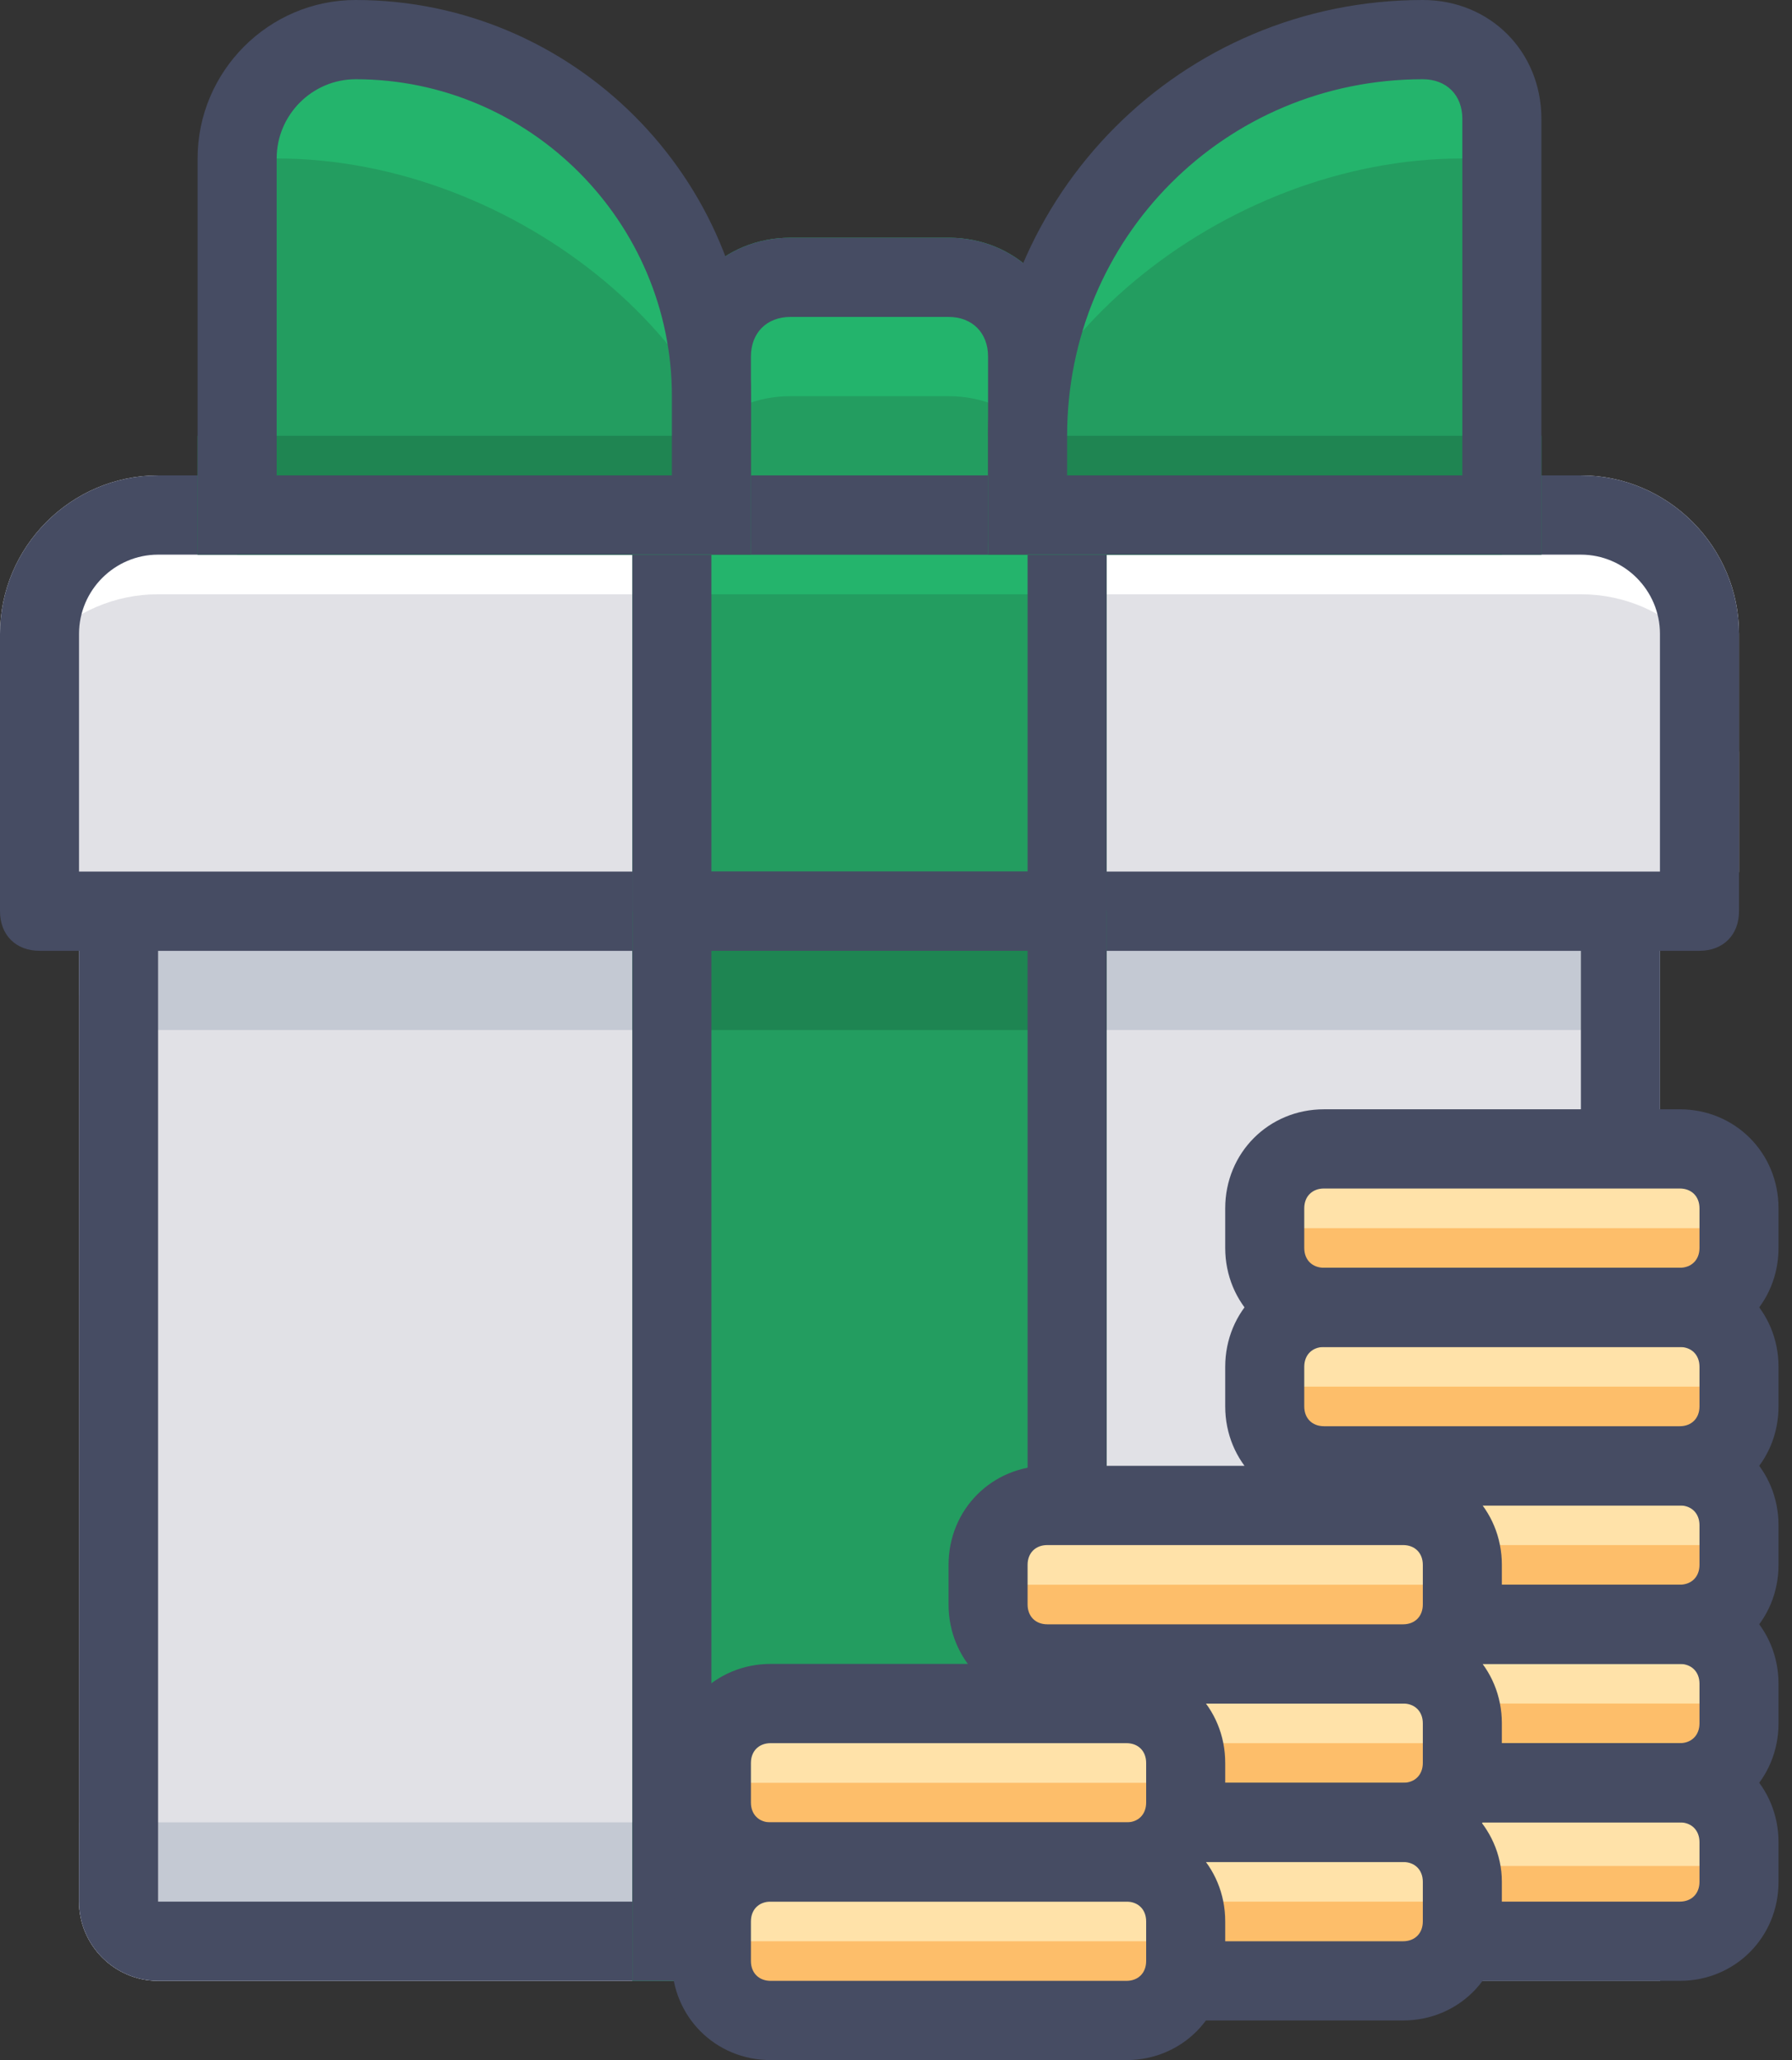 <?xml version="1.0" encoding="UTF-8"?>
<svg width="67px" height="77px" viewBox="0 0 67 77" version="1.1" xmlns="http://www.w3.org/2000/svg" xmlns:xlink="http://www.w3.org/1999/xlink">
    <rect x="0" y="0" width="67" height="77" fill="#333333" stroke="none"/>
    <!-- Generator: Sketch 41 (35326) - http://www.bohemiancoding.com/sketch -->
    <title>Group 2</title>
    <desc>Created with Sketch.</desc>
    <defs></defs>
    <g id="Page-1" stroke="none" stroke-width="1" fill="none" fill-rule="evenodd">
        <g id="API-landing-Copy" transform="translate(-753, -224)">
            <g id="Dropdown-2-Copy" transform="translate(390, 58)">
                <g id="Referral" transform="translate(340, 143)">
                    <g id="Group-2" transform="translate(23, 23)">
                        <path d="M62.063,74.038 L5.911,74.038 C4.285,74.038 2.955,72.706 2.955,71.077 L2.955,32.577 L62.063,32.577 L62.063,74.038 L62.063,74.038 Z" id="Shape" fill="#E1E1E6"></path>
                        <path d="M62.063,38.5 L4.433,38.5 C3.546,38.5 2.955,37.908 2.955,37.019 L2.955,32.577 L62.063,32.577 L62.063,38.5 L62.063,38.5 Z M62.063,74.038 L5.911,74.038 C4.285,74.038 2.955,72.706 2.955,71.077 L2.955,68.115 L62.063,68.115 L62.063,74.038 L62.063,74.038 Z" id="Shape" fill="#C4C9D3"></path>
                        <path d="M59.108,35.538 L59.108,71.077 L5.911,71.077 L5.911,35.538 L59.108,35.538 L59.108,35.538 Z M62.063,32.577 L2.955,32.577 L2.955,71.077 C2.955,72.706 4.285,74.038 5.911,74.038 L62.063,74.038 L62.063,32.577 L62.063,32.577 Z" id="Shape" fill="#464C63"></path>
                        <path d="M63.541,34.058 L1.478,34.058 C0.591,34.058 0,33.465 0,32.577 L0,23.692 C0,20.435 2.66,17.769 5.911,17.769 L59.108,17.769 C62.359,17.769 65.019,20.435 65.019,23.692 L65.019,32.577 C65.019,33.465 64.427,34.058 63.541,34.058 L63.541,34.058 Z" id="Shape" fill="#FFFFFF"></path>
                        <path d="M63.541,34.058 L1.478,34.058 C0.591,34.058 0,33.465 0,32.577 L0,28.135 C0,24.877 2.66,22.212 5.911,22.212 L59.108,22.212 C62.359,22.212 65.019,24.877 65.019,28.135 L65.019,32.577 C65.019,33.465 64.427,34.058 63.541,34.058 L63.541,34.058 Z" id="Shape" fill="#E1E1E6"></path>
                        <path d="M59.108,20.731 C60.733,20.731 62.063,22.063 62.063,23.692 L62.063,32.577 L2.955,32.577 L2.955,23.692 C2.955,22.063 4.285,20.731 5.911,20.731 L59.108,20.731 L59.108,20.731 Z M59.108,17.769 L5.911,17.769 C2.66,17.769 0,20.435 0,23.692 L0,34.058 C0,34.946 0.591,35.538 1.478,35.538 L63.541,35.538 C64.427,35.538 65.019,34.946 65.019,34.058 L65.019,23.692 C65.019,20.435 62.359,17.769 59.108,17.769 L59.108,17.769 Z" id="Shape" fill="#464C63"></path>
                        <polygon id="Shape" fill="#24B46C" points="23.643 17.769 41.375 17.769 41.375 35.538 23.643 35.538"></polygon>
                        <polygon id="Shape" fill="#239D60" points="25.121 22.212 39.898 22.212 39.898 34.058 25.121 34.058"></polygon>
                        <path d="M38.42,20.731 L38.42,32.577 L26.598,32.577 L26.598,20.731 L38.42,20.731 L38.42,20.731 Z M41.375,17.769 L23.643,17.769 L23.643,35.538 L41.375,35.538 L41.375,17.769 L41.375,17.769 Z" id="Shape" fill="#464C63"></path>
                        <polygon id="Shape" fill="#239D60" points="23.643 34.058 41.375 34.058 41.375 74.038 23.643 74.038"></polygon>
                        <polyline id="Shape" fill="#1E8552" points="23.643 34.058 41.375 34.058 41.375 38.5 23.643 38.5"></polyline>
                        <polygon id="Shape" fill="#1F8552" points="23.643 68.115 41.375 68.115 41.375 74.038 23.643 74.038"></polygon>
                        <path d="M38.42,35.538 L38.42,71.077 L26.598,71.077 L26.598,35.538 L38.42,35.538 L38.42,35.538 Z M41.375,32.577 L23.643,32.577 L23.643,74.038 L41.375,74.038 L41.375,32.577 L41.375,32.577 Z" id="Shape" fill="#464C63"></path>
                        <path d="M39.898,20.731 L39.898,13.327 C39.898,10.81 37.977,8.885 35.465,8.885 L29.554,8.885 C27.042,8.885 25.121,10.81 25.121,13.327 L25.121,20.731 L39.898,20.731 L39.898,20.731 Z" id="Shape" fill="#23B46C"></path>
                        <path d="M39.898,20.731 L39.898,19.25 C39.898,16.733 37.977,14.808 35.465,14.808 L29.554,14.808 C27.042,14.808 25.121,16.733 25.121,19.25 L25.121,20.731 L39.898,20.731 L39.898,20.731 Z" id="Shape" fill="#239D60"></path>
                        <path d="M35.465,11.846 C36.351,11.846 36.942,12.438 36.942,13.327 L36.942,17.769 L28.076,17.769 L28.076,13.327 C28.076,12.438 28.667,11.846 29.554,11.846 L35.465,11.846 L35.465,11.846 Z M35.465,8.885 L29.554,8.885 C27.042,8.885 25.121,10.81 25.121,13.327 L25.121,20.731 L39.898,20.731 L39.898,13.327 C39.898,10.81 37.977,8.885 35.465,8.885 L35.465,8.885 Z" id="Shape" fill="#464C63"></path>
                        <path d="M53.197,1.481 C44.331,1.481 37.09,8.292 37.09,16.585 L37.09,20.731 L56.152,20.731 L56.152,4.442 C56.152,3.702 55.414,1.481 54.527,1.481 L53.197,1.481 L53.197,1.481 Z" id="Shape" fill="#24B46C"></path>
                        <path d="M54.675,5.923 C45.661,5.923 36.942,13.179 36.942,20.731 L56.152,20.731 L56.152,7.404 C56.152,6.663 54.675,5.923 54.675,5.923 L54.675,5.923 Z" id="Shape" fill="#239D60"></path>
                        <path d="M11.822,1.481 C20.688,1.481 27.928,8.292 27.928,16.585 L27.928,20.731 L8.866,20.731 L8.866,5.923 C8.866,3.702 9.457,1.481 11.822,1.481 L11.822,1.481 Z" id="Shape" fill="#24B46C"></path>
                        <path d="M10.344,5.923 C19.358,5.923 28.076,13.179 28.076,20.731 L8.866,20.731 L8.866,7.404 C8.866,6.663 10.344,5.923 10.344,5.923 L10.344,5.923 Z" id="Shape" fill="#239D60"></path>
                        <path d="M36.942,16.288 L57.63,16.288 L57.63,20.731 L36.942,20.731 L36.942,16.288 Z M7.388,16.288 L28.076,16.288 L28.076,20.731 L7.388,20.731 L7.388,16.288 Z" id="Shape" fill="#1F8552"></path>
                        <path d="M13.299,2.962 C19.801,2.962 25.121,8.292 25.121,14.808 L25.121,17.769 L10.344,17.769 L10.344,5.923 C10.344,4.294 11.674,2.962 13.299,2.962 L13.299,2.962 Z M13.299,0 C10.048,0 7.388,2.665 7.388,5.923 L7.388,20.731 L28.076,20.731 L28.076,14.808 C28.076,6.663 21.427,0 13.299,0 L13.299,0 Z M53.197,2.962 C54.084,2.962 54.675,3.554 54.675,4.442 L54.675,17.769 L39.898,17.769 L39.898,16.288 C39.898,8.885 45.809,2.962 53.197,2.962 L53.197,2.962 Z M53.197,0 C44.183,0 36.942,7.256 36.942,16.288 L36.942,20.731 L57.63,20.731 L57.63,4.442 C57.63,1.925 55.709,0 53.197,0 L53.197,0 Z" id="Shape" fill="#464C63"></path>
                        <path d="M62.359,72.558 L49.651,72.558 C48.321,72.558 47.286,71.521 47.286,70.188 L47.286,69.004 C47.286,67.671 48.321,66.635 49.651,66.635 L62.359,66.635 C63.689,66.635 64.723,67.671 64.723,69.004 L64.723,70.188 C64.723,71.521 63.689,72.558 62.359,72.558 L62.359,72.558 Z" id="Shape" fill="#FFE2A9"></path>
                        <path d="M64.28,72.558 L47.73,72.558 C47.434,72.558 47.286,72.262 47.286,72.113 L47.286,70.188 C47.286,69.892 47.582,69.744 47.73,69.744 L64.132,69.744 C64.427,69.744 64.575,70.04 64.575,70.188 L64.575,72.113 C64.723,72.262 64.575,72.558 64.28,72.558 L64.28,72.558 Z M62.359,66.635 L49.651,66.635 C48.321,66.635 47.286,65.598 47.286,64.265 L47.286,63.081 C47.286,61.748 48.321,60.712 49.651,60.712 L62.359,60.712 C63.689,60.712 64.723,61.748 64.723,63.081 L64.723,64.265 C64.723,65.598 63.689,66.635 62.359,66.635 L62.359,66.635 Z M62.359,60.712 L49.651,60.712 C48.321,60.712 47.286,59.675 47.286,58.342 L47.286,57.158 C47.286,55.825 48.321,54.788 49.651,54.788 L62.359,54.788 C63.689,54.788 64.723,55.825 64.723,57.158 L64.723,58.342 C64.723,59.675 63.689,60.712 62.359,60.712 L62.359,60.712 Z" id="Shape" fill="#FDBE6A"></path>
                        <path d="M64.28,63.673 L47.73,63.673 C47.434,63.673 47.286,63.377 47.286,63.229 L47.286,61.304 C47.286,61.008 47.582,60.86 47.73,60.86 L64.132,60.86 C64.427,60.86 64.575,61.156 64.575,61.304 L64.575,63.229 C64.723,63.377 64.575,63.673 64.28,63.673 L64.28,63.673 Z M64.28,57.75 L47.73,57.75 C47.434,57.75 47.286,57.454 47.286,57.306 L47.286,55.381 C47.286,55.085 47.582,54.937 47.73,54.937 L64.132,54.937 C64.427,54.937 64.575,55.233 64.575,55.381 L64.575,57.306 C64.723,57.602 64.575,57.75 64.28,57.75 L64.28,57.75 Z" id="Shape" fill="#FFE2A9"></path>
                        <path d="M62.802,68.115 C63.245,68.115 63.541,68.412 63.541,68.856 L63.541,70.337 C63.541,70.781 63.245,71.077 62.802,71.077 L49.503,71.077 C49.059,71.077 48.764,70.781 48.764,70.337 L48.764,68.856 C48.764,68.412 49.059,68.115 49.503,68.115 L62.802,68.115 L62.802,68.115 Z M62.802,65.154 L49.503,65.154 C47.434,65.154 45.809,66.783 45.809,68.856 L45.809,70.337 C45.809,72.41 47.434,74.038 49.503,74.038 L62.802,74.038 C64.871,74.038 66.496,72.41 66.496,70.337 L66.496,68.856 C66.496,66.783 64.871,65.154 62.802,65.154 L62.802,65.154 Z" id="Shape" fill="#464C63"></path>
                        <path d="M62.802,62.192 C63.245,62.192 63.541,62.488 63.541,62.933 L63.541,64.413 C63.541,64.858 63.245,65.154 62.802,65.154 L49.503,65.154 C49.059,65.154 48.764,64.858 48.764,64.413 L48.764,62.933 C48.764,62.488 49.059,62.192 49.503,62.192 L62.802,62.192 L62.802,62.192 Z M62.802,59.231 L49.503,59.231 C47.434,59.231 45.809,60.86 45.809,62.933 L45.809,64.413 C45.809,66.487 47.434,68.115 49.503,68.115 L62.802,68.115 C64.871,68.115 66.496,66.487 66.496,64.413 L66.496,62.933 C66.496,60.86 64.871,59.231 62.802,59.231 L62.802,59.231 Z" id="Shape" fill="#464C63"></path>
                        <path d="M62.802,56.269 C63.245,56.269 63.541,56.565 63.541,57.01 L63.541,58.49 C63.541,58.935 63.245,59.231 62.802,59.231 L49.503,59.231 C49.059,59.231 48.764,58.935 48.764,58.49 L48.764,57.01 C48.764,56.565 49.059,56.269 49.503,56.269 L62.802,56.269 L62.802,56.269 Z M62.802,53.308 L49.503,53.308 C47.434,53.308 45.809,54.937 45.809,57.01 L45.809,58.49 C45.809,60.563 47.434,62.192 49.503,62.192 L62.802,62.192 C64.871,62.192 66.496,60.563 66.496,58.49 L66.496,57.01 C66.496,54.937 64.871,53.308 62.802,53.308 L62.802,53.308 Z" id="Shape" fill="#464C63"></path>
                        <path d="M62.359,54.788 L49.651,54.788 C48.321,54.788 47.286,53.752 47.286,52.419 L47.286,51.235 C47.286,49.902 48.321,48.865 49.651,48.865 L62.359,48.865 C63.689,48.865 64.723,49.902 64.723,51.235 L64.723,52.419 C64.723,53.752 63.689,54.788 62.359,54.788 L62.359,54.788 Z M62.359,48.865 L49.651,48.865 C48.321,48.865 47.286,47.829 47.286,46.496 L47.286,45.312 C47.286,43.979 48.321,42.942 49.651,42.942 L62.359,42.942 C63.689,42.942 64.723,43.979 64.723,45.312 L64.723,46.496 C64.723,47.829 63.689,48.865 62.359,48.865 L62.359,48.865 Z" id="Shape" fill="#FDBE6A"></path>
                        <path d="M64.28,51.827 L47.73,51.827 C47.434,51.827 47.286,51.531 47.286,51.383 L47.286,49.458 C47.286,49.162 47.582,49.013 47.73,49.013 L64.132,49.013 C64.427,49.013 64.575,49.31 64.575,49.458 L64.575,51.383 C64.723,51.679 64.575,51.827 64.28,51.827 L64.28,51.827 Z M64.28,45.904 L47.73,45.904 C47.434,45.904 47.286,45.608 47.286,45.46 L47.286,43.535 C47.286,43.238 47.582,43.09 47.73,43.09 L64.132,43.09 C64.427,43.09 64.575,43.387 64.575,43.535 L64.575,45.46 C64.723,45.608 64.575,45.904 64.28,45.904 L64.28,45.904 Z" id="Shape" fill="#FFE2A9"></path>
                        <path d="M62.802,50.346 C63.245,50.346 63.541,50.642 63.541,51.087 L63.541,52.567 C63.541,53.012 63.245,53.308 62.802,53.308 L49.503,53.308 C49.059,53.308 48.764,53.012 48.764,52.567 L48.764,51.087 C48.764,50.642 49.059,50.346 49.503,50.346 L62.802,50.346 L62.802,50.346 Z M62.802,47.385 L49.503,47.385 C47.434,47.385 45.809,49.013 45.809,51.087 L45.809,52.567 C45.809,54.64 47.434,56.269 49.503,56.269 L62.802,56.269 C64.871,56.269 66.496,54.64 66.496,52.567 L66.496,51.087 C66.496,49.013 64.871,47.385 62.802,47.385 L62.802,47.385 Z" id="Shape" fill="#464C63"></path>
                        <path d="M62.802,44.423 C63.245,44.423 63.541,44.719 63.541,45.163 L63.541,46.644 C63.541,47.088 63.245,47.385 62.802,47.385 L49.503,47.385 C49.059,47.385 48.764,47.088 48.764,46.644 L48.764,45.163 C48.764,44.719 49.059,44.423 49.503,44.423 L62.802,44.423 L62.802,44.423 Z M62.802,41.462 L49.503,41.462 C47.434,41.462 45.809,43.09 45.809,45.163 L45.809,46.644 C45.809,48.717 47.434,50.346 49.503,50.346 L62.802,50.346 C64.871,50.346 66.496,48.717 66.496,46.644 L66.496,45.163 C66.496,43.09 64.871,41.462 62.802,41.462 L62.802,41.462 Z" id="Shape" fill="#464C63"></path>
                        <path d="M51.867,74.038 L39.159,74.038 C37.829,74.038 36.795,73.002 36.795,71.669 L36.795,70.485 C36.795,69.152 37.829,68.115 39.159,68.115 L51.867,68.115 C53.197,68.115 54.231,69.152 54.231,70.485 L54.231,71.669 C54.379,73.002 53.197,74.038 51.867,74.038 L51.867,74.038 Z M51.867,68.115 L39.159,68.115 C37.829,68.115 36.795,67.079 36.795,65.746 L36.795,64.562 C36.795,63.229 37.829,62.192 39.159,62.192 L51.867,62.192 C53.197,62.192 54.231,63.229 54.231,64.562 L54.231,65.746 C54.379,67.079 53.197,68.115 51.867,68.115 L51.867,68.115 Z" id="Shape" fill="#FDBE6A"></path>
                        <path d="M54.231,71.077 L37.681,71.077 C37.386,71.077 37.238,70.781 37.238,70.633 L37.238,68.708 C37.238,68.412 37.533,68.263 37.681,68.263 L54.084,68.263 C54.379,68.263 54.527,68.56 54.527,68.708 L54.527,70.633 C54.675,70.781 54.379,71.077 54.231,71.077 L54.231,71.077 Z M54.231,65.154 L37.681,65.154 C37.386,65.154 37.238,64.858 37.238,64.71 L37.238,62.785 C37.238,62.488 37.533,62.34 37.681,62.34 L54.084,62.34 C54.379,62.34 54.527,62.637 54.527,62.785 L54.527,64.71 C54.675,64.858 54.379,65.154 54.231,65.154 L54.231,65.154 Z" id="Shape" fill="#FFE2A9"></path>
                        <path d="M52.458,69.596 C52.901,69.596 53.197,69.892 53.197,70.337 L53.197,71.817 C53.197,72.262 52.901,72.558 52.458,72.558 L39.159,72.558 C38.716,72.558 38.42,72.262 38.42,71.817 L38.42,70.337 C38.42,69.892 38.716,69.596 39.159,69.596 L52.458,69.596 L52.458,69.596 Z M52.458,66.635 L39.159,66.635 C37.09,66.635 35.465,68.263 35.465,70.337 L35.465,71.817 C35.465,73.89 37.09,75.519 39.159,75.519 L52.458,75.519 C54.527,75.519 56.152,73.89 56.152,71.817 L56.152,70.337 C56.152,68.263 54.379,66.635 52.458,66.635 L52.458,66.635 Z" id="Shape" fill="#464C63"></path>
                        <path d="M52.458,63.673 C52.901,63.673 53.197,63.969 53.197,64.413 L53.197,65.894 C53.197,66.338 52.901,66.635 52.458,66.635 L39.159,66.635 C38.716,66.635 38.42,66.338 38.42,65.894 L38.42,64.413 C38.42,63.969 38.716,63.673 39.159,63.673 L52.458,63.673 L52.458,63.673 Z M52.458,60.712 L39.159,60.712 C37.09,60.712 35.465,62.34 35.465,64.413 L35.465,65.894 C35.465,67.967 37.09,69.596 39.159,69.596 L52.458,69.596 C54.527,69.596 56.152,67.967 56.152,65.894 L56.152,64.413 C56.152,62.34 54.527,60.712 52.458,60.712 L52.458,60.712 Z" id="Shape" fill="#464C63"></path>
                        <path d="M51.867,62.192 L39.159,62.192 C37.829,62.192 36.795,61.156 36.795,59.823 L36.795,58.638 C36.795,57.306 37.829,56.269 39.159,56.269 L51.867,56.269 C53.197,56.269 54.231,57.306 54.231,58.638 L54.231,59.823 C54.379,61.156 53.197,62.192 51.867,62.192 L51.867,62.192 Z M41.671,75.519 L28.963,75.519 C27.633,75.519 26.598,74.483 26.598,73.15 L26.598,71.965 C26.598,70.633 27.633,69.596 28.963,69.596 L41.671,69.596 C43.001,69.596 44.035,70.633 44.035,71.965 L44.035,73.15 C44.035,74.483 43.001,75.519 41.671,75.519 L41.671,75.519 Z M41.671,69.596 L28.963,69.596 C27.633,69.596 26.598,68.56 26.598,67.227 L26.598,66.042 C26.598,64.71 27.633,63.673 28.963,63.673 L41.671,63.673 C43.001,63.673 44.035,64.71 44.035,66.042 L44.035,67.227 C44.035,68.56 43.001,69.596 41.671,69.596 L41.671,69.596 Z" id="Shape" fill="#FDBE6A"></path>
                        <path d="M54.231,59.231 L37.681,59.231 C37.386,59.231 37.238,58.935 37.238,58.787 L37.238,56.862 C37.238,56.565 37.533,56.417 37.681,56.417 L54.084,56.417 C54.379,56.417 54.527,56.713 54.527,56.862 L54.527,58.787 C54.675,59.083 54.379,59.231 54.231,59.231 L54.231,59.231 Z M43.74,72.558 L27.19,72.558 C26.894,72.558 26.746,72.262 26.746,72.113 L26.746,70.188 C26.746,69.892 27.042,69.744 27.19,69.744 L43.592,69.744 C43.888,69.744 44.035,70.04 44.035,70.188 L44.035,72.113 C44.183,72.262 44.035,72.558 43.74,72.558 L43.74,72.558 Z M43.74,66.635 L27.19,66.635 C26.894,66.635 26.746,66.338 26.746,66.19 L26.746,64.265 C26.746,63.969 27.042,63.821 27.19,63.821 L43.592,63.821 C43.888,63.821 44.035,64.117 44.035,64.265 L44.035,66.19 C44.183,66.338 44.035,66.635 43.74,66.635 L43.74,66.635 Z" id="Shape" fill="#FFE2A9"></path>
                        <path d="M42.114,71.077 C42.558,71.077 42.853,71.373 42.853,71.817 L42.853,73.298 C42.853,73.742 42.558,74.038 42.114,74.038 L28.815,74.038 C28.372,74.038 28.076,73.742 28.076,73.298 L28.076,71.817 C28.076,71.373 28.372,71.077 28.815,71.077 L42.114,71.077 L42.114,71.077 Z M42.114,68.115 L28.815,68.115 C26.746,68.115 25.121,69.744 25.121,71.817 L25.121,73.298 C25.121,75.371 26.746,77 28.815,77 L42.114,77 C44.183,77 45.809,75.371 45.809,73.298 L45.809,71.817 C45.809,69.744 44.183,68.115 42.114,68.115 L42.114,68.115 Z" id="Shape" fill="#464C63"></path>
                        <path d="M42.114,65.154 C42.558,65.154 42.853,65.45 42.853,65.894 L42.853,67.375 C42.853,67.819 42.558,68.115 42.114,68.115 L28.815,68.115 C28.372,68.115 28.076,67.819 28.076,67.375 L28.076,65.894 C28.076,65.45 28.372,65.154 28.815,65.154 L42.114,65.154 L42.114,65.154 Z M42.114,62.192 L28.815,62.192 C26.746,62.192 25.121,63.821 25.121,65.894 L25.121,67.375 C25.121,69.448 26.746,71.077 28.815,71.077 L42.114,71.077 C44.183,71.077 45.809,69.448 45.809,67.375 L45.809,65.894 C45.809,63.821 44.183,62.192 42.114,62.192 L42.114,62.192 Z" id="Shape" fill="#464C63"></path>
                        <path d="M52.458,57.75 C52.901,57.75 53.197,58.046 53.197,58.49 L53.197,59.971 C53.197,60.415 52.901,60.712 52.458,60.712 L39.159,60.712 C38.716,60.712 38.42,60.415 38.42,59.971 L38.42,58.49 C38.42,58.046 38.716,57.75 39.159,57.75 L52.458,57.75 L52.458,57.75 Z M52.458,54.788 L39.159,54.788 C37.09,54.788 35.465,56.417 35.465,58.49 L35.465,59.971 C35.465,62.044 37.09,63.673 39.159,63.673 L52.458,63.673 C54.527,63.673 56.152,62.044 56.152,59.971 L56.152,58.49 C56.152,56.417 54.527,54.788 52.458,54.788 L52.458,54.788 Z" id="Shape" fill="#464C63"></path>
                    </g>
                </g>
            </g>
        </g>
    </g>
</svg>